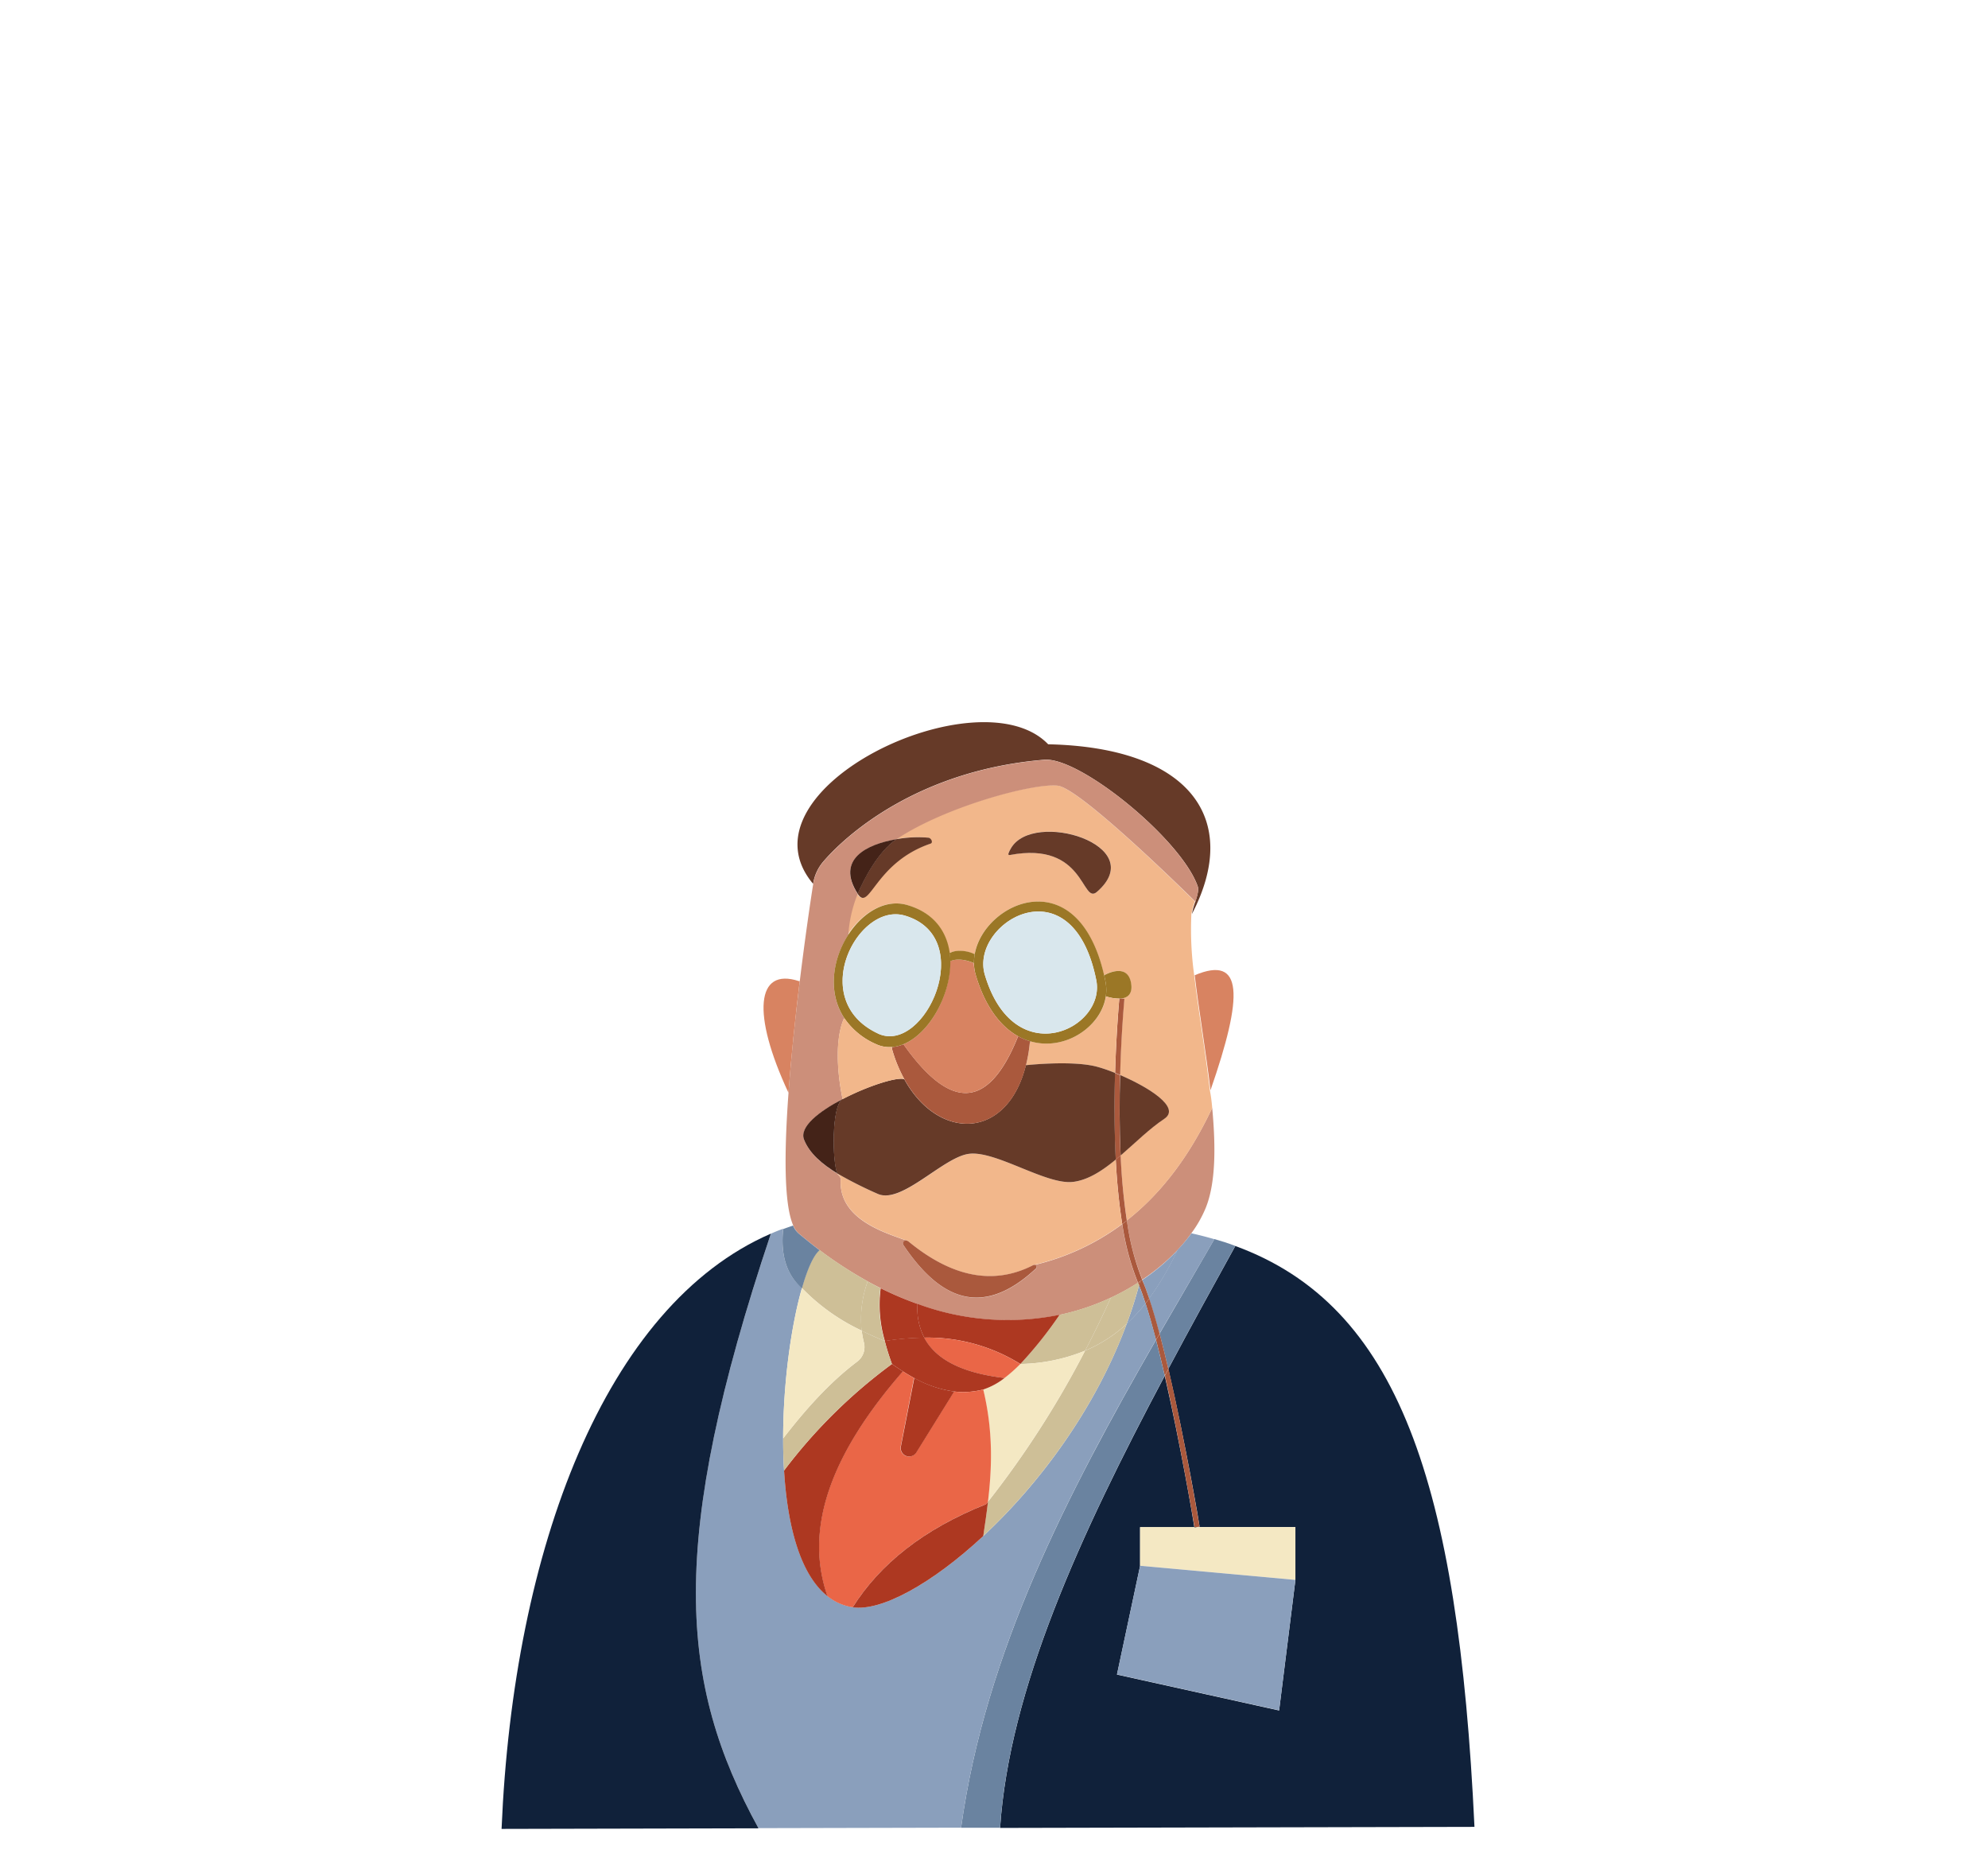 <svg id="Layer_1" data-name="Layer 1" xmlns="http://www.w3.org/2000/svg" viewBox="0 0 470.16 440"><defs><style>.cls-1{fill:#10213a;}.cls-2{fill:#f4e8c3;}.cls-3{fill:#8a9fbc;}.cls-4{fill:#6a83a0;}.cls-5{fill:#d88361;}.cls-6{fill:#cc8f7a;}.cls-7{fill:#f2b78b;}.cls-8{fill:#aa593d;}.cls-9{fill:#663a28;}.cls-10{fill:#cebf97;}.cls-11{fill:#9b7726;}.cls-12{fill:#d9e7ed;}.cls-13{fill:#ad3821;}.cls-14{fill:#ea6647;}.cls-15{fill:#442318;}</style></defs><title>teddy_back_final</title><g id="_Group_" data-name="&lt;Group&gt;"><path class="cls-1" d="M348.71,432l-112.19.25c2.19-32.68,18.73-68.92,38.94-106.91,3.73,16.29,6.8,34.32,7,35.81H269.63v9.15l-5.47,25.69,38.35,8.49,3.85-30.83V361.11H283.12l.59-.1c0-.3-3.37-20-7.4-37.31,5.1-9.59,10.44-19.29,15.84-29.06C330.61,308.7,344.87,350.4,348.71,432Z"/><path class="cls-2" d="M306.36,361.11V373.6l-36.73-3.34v-9.15H282.5a.65.65,0,0,0,0,.1l.6-.1Z"/><polygon class="cls-3" points="306.36 373.6 302.51 404.44 264.16 395.95 269.63 370.26 306.36 373.6"/><path class="cls-4" d="M287.2,293c1.69.48,3.33,1,4.94,1.62-5.39,9.77-10.74,19.47-15.84,29.06-.67-2.88-1.37-5.68-2.06-8.32C278.54,307.93,282.89,300.48,287.2,293Z"/><path class="cls-5" d="M282.55,230.61c11.53-4.84,11.54,4.74,3.73,27.2h0C285.2,248.66,283.54,239,282.55,230.61Z"/><path class="cls-6" d="M286.69,262c.85,9.26.83,17.73-1.52,23.59a28,28,0,0,1-3.39,6,38.69,38.69,0,0,1-3.28,4,48.57,48.57,0,0,1-8.34,7,59.92,59.92,0,0,1-3.66-14c7.83-6.14,14.64-14.81,20.18-26.6Z"/><path class="cls-7" d="M286.69,262h0c-5.54,11.8-12.35,20.46-20.18,26.6A145.78,145.78,0,0,1,265,273.23c3.45-3,6.85-6.37,10.31-8.66,4.06-2.69-3.76-7.52-10.43-10.37.28-10.27,1-17.81,1-18l-.79-.07c1.44-.16,2.72-.94,2.41-3.37-.7-5.48-6.41-2.15-6.41-2.15-6.28-27.25-28.32-17.38-30.59-5h-.19c-1.53-.77-4.17-1.07-5.65-.26l-.16,0c-.66-5-3.61-9.48-10-11.34-5.22-1.53-10.6,1.83-14,7a31.32,31.32,0,0,1,2.21-9.67c2.83,4.41,4-7.34,17.25-11.86.65-.23.17-1.31-.5-1.4a28.58,28.58,0,0,0-7.6.36c11.45-7.74,32.43-13.37,38.18-12.7,5.6.66,32.55,27.43,32.55,27.43a16.36,16.36,0,0,0-.83,3,78.26,78.26,0,0,0,.67,14.46c1,8.42,2.65,18,3.7,27.2C286.41,259.23,286.57,260.63,286.69,262Zm-27.25-51.12c12.7-11.07-15.15-19.51-20.37-10.26-.36.64-1,1.69-.26,1.56C256.72,198.78,255.76,214.12,259.44,210.89Z"/><path class="cls-3" d="M281.77,291.64c1.86.41,3.67.88,5.43,1.39-4.32,7.46-8.67,14.9-13,22.36-.82-3.06-1.63-5.87-2.46-8.32a71.3,71.3,0,0,0,6.7-11.45A38.69,38.69,0,0,0,281.77,291.64Z"/><path class="cls-8" d="M283.7,361l-.59.1h-.61c-.25-1.49-3.32-19.52-7-35.81.26-.53.55-1.07.85-1.59C280.33,341,283.66,360.71,283.7,361Z"/><path class="cls-9" d="M282.71,213.18c.44-1.35.85-2.75.54-3.62C279.36,198.48,255.48,179,247,179.65c-29.4,2.41-46.54,17.38-52.27,24.06a10.48,10.48,0,0,0-2.43,5.29c-18.79-22.33,39.39-49.9,55.59-33,33.57.73,45.72,17.67,34,40.13A16.36,16.36,0,0,1,282.71,213.18Z"/><path class="cls-6" d="M186.48,258.45c.64-8.79,1.64-18.11,2.66-26.41,1.26-10.27,2.54-19,3.18-23a10.48,10.48,0,0,1,2.43-5.29c5.73-6.68,22.87-21.65,52.27-24.06,8.46-.7,32.34,18.83,36.23,29.91.31.88-.1,2.27-.54,3.62,0,0-27-26.77-32.55-27.43-5.75-.67-26.73,5-38.18,12.7h0c-6.89,1.17-14.4,4.72-9.14,12.9a31.32,31.32,0,0,0-2.21,9.67h0c-3.72,5.72-5,13.67-.91,19.77l-.17.11c-3,7.13-.26,19-.26,19-5.59,2.9-10.33,6.61-9.12,9.6,1.28,3.22,4.26,5.77,7.9,8a1.08,1.08,0,0,0,.2.31,1.91,1.91,0,0,1,.58.9c-.72,9.65,10.74,12.82,15.49,14.6a.73.73,0,0,0-.66,1.13c8.6,12.74,18.56,17.42,31.31,5.53a.5.5,0,0,0-.34-.88,56.81,56.81,0,0,0,20.75-9.65,60,60,0,0,0,3.68,13.79l0,.1a53.19,53.19,0,0,1-6.39,3.51,56,56,0,0,1-12.12,4.06A61.33,61.33,0,0,1,217,308.34a76.11,76.11,0,0,1-8.75-3.74c-1-.49-2-1-3-1.57h0a97.5,97.5,0,0,1-11.4-7.4q-2.48-1.87-5-4a5,5,0,0,1-1.28-1.91C185.37,284.63,185.47,272.2,186.48,258.45Z"/><path d="M283.12,361.11l-.6.1a.65.65,0,0,1,0-.1Z"/><path class="cls-8" d="M276.31,323.7c-.3.53-.59,1.07-.85,1.59-.68-2.91-1.37-5.77-2.06-8.45l.85-1.46C274.94,318,275.64,320.83,276.31,323.7Z"/><path class="cls-9" d="M264.91,254.21c6.67,2.85,14.49,7.68,10.43,10.37-3.46,2.29-6.86,5.68-10.31,8.66C264.71,266.58,264.74,260,264.91,254.21Z"/><path class="cls-8" d="M274.24,315.38l-.85,1.46c-.83-3.15-1.65-6.08-2.48-8.62.3-.38.59-.77.88-1.16C272.61,309.51,273.43,312.33,274.24,315.38Z"/><path class="cls-4" d="M273.39,316.85c.7,2.69,1.38,5.54,2.06,8.45-20.21,38-36.74,74.23-38.94,106.91l-9.22,0C233.1,390.35,252.45,353.32,273.39,316.85Z"/><path class="cls-3" d="M278.49,295.62a71.3,71.3,0,0,1-6.7,11.45c-.54-1.63-1.08-3.08-1.61-4.32l0-.1A48.57,48.57,0,0,0,278.49,295.62Z"/><path class="cls-3" d="M232.54,363.23C245.62,351.07,259,333.31,266.48,313a40.27,40.27,0,0,0,4.44-4.82c.83,2.54,1.65,5.47,2.48,8.62-20.94,36.47-40.29,73.5-46.1,115.39l-47.91.11C160.55,398,157.76,365,182.32,291.73c.95-.43,1.92-.82,2.89-1.17-.67,6.38.92,11,4.45,14-2.51,8.74-4.44,22.31-4.45,35.56,0,2.55.06,5.1.22,7.59.78,12.94,3.75,24.56,10.27,29.7a12.61,12.61,0,0,0,6,2.64C208.28,381.11,220.28,374.63,232.54,363.23Z"/><path class="cls-8" d="M271.79,307.06c-.29.4-.58.78-.88,1.16-.52-1.59-1-3-1.53-4.29l.25-.95c.17-.11.35-.22.52-.34l0,.1C270.71,304,271.25,305.43,271.79,307.06Z"/><path class="cls-8" d="M270.14,302.65c-.17.12-.35.23-.52.34s-.34.23-.52.34l0-.1a60,60,0,0,1-3.68-13.79c.37-.26.73-.54,1.09-.83A59.92,59.92,0,0,0,270.14,302.65Z"/><path class="cls-3" d="M269.38,303.94c.5,1.26,1,2.7,1.53,4.29a40.27,40.27,0,0,1-4.44,4.82Q268.13,308.57,269.38,303.94Z"/><path class="cls-8" d="M269.63,303l-.25.95-.26-.61C269.29,303.22,269.46,303.11,269.63,303Z"/><path class="cls-10" d="M269.11,303.32l.26.61q-1.24,4.64-2.9,9.11a33.89,33.89,0,0,1-9.85,6.35q3.22-6.15,6.1-12.56A53.19,53.19,0,0,0,269.11,303.32Z"/><path class="cls-11" d="M267.54,232.76c.31,2.43-1,3.21-2.41,3.37l-.41,0v0a9.73,9.73,0,0,1-3.08-.5l-.12,0a10.34,10.34,0,0,0-.08-3.54c-.1-.5-.2-1-.31-1.46C261.13,230.61,266.85,227.28,267.54,232.76Z"/><path class="cls-10" d="M256.62,319.4a33.89,33.89,0,0,0,9.85-6.35c-7.48,20.26-20.86,38-33.94,50.18.41-2.69.8-5.37,1.11-8.09A223.69,223.69,0,0,0,256.62,319.4Z"/><path class="cls-8" d="M265.13,236.13l.79.07c0,.19-.74,7.73-1,18-.41-.18-.8-.35-1.2-.49.29-9.72.95-16.9,1-17.58A2.32,2.32,0,0,0,265.13,236.13Z"/><path class="cls-8" d="M266.49,288.61c-.36.29-.72.56-1.09.83a145.59,145.59,0,0,1-1.52-15.25l1.15-1A145.78,145.78,0,0,0,266.49,288.61Z"/><path d="M264.73,236.09l.41,0a2.32,2.32,0,0,1-.41,0Z"/><path class="cls-8" d="M265,273.23l-1.15,1c-.36-7.18-.34-14.34-.17-20.48.4.14.79.31,1.2.49C264.74,260,264.71,266.58,265,273.23Z"/><path class="cls-7" d="M261.64,235.64a9.73,9.73,0,0,0,3.08.5c-.07.67-.73,7.85-1,17.58a36.73,36.73,0,0,0-4.27-1.47c-5.89-1.56-16.8-.35-16.8-.35h0a36.48,36.48,0,0,0,.89-5.13l.16-.53c8.15,2.35,16.75-3.42,17.85-10.62Z"/><path class="cls-7" d="M263.87,274.19a145.59,145.59,0,0,0,1.52,15.25,56.81,56.81,0,0,1-20.75,9.65.47.47,0,0,0-.24.06c-9.6,5-19.49,2.73-29.66-5.67a.65.65,0,0,0-.41-.16,0,0,0,0,1,0,0c-4.75-1.79-16.21-5-15.49-14.6a1.91,1.91,0,0,0-.58-.9,1.08,1.08,0,0,1-.2-.31,94.55,94.55,0,0,0,9.54,4.81c5.61,2.58,15.42-8.63,21.54-9.46,6.35-.86,18.4,7.48,24.76,6.62C257.39,279,260.67,276.84,263.87,274.19Z"/><path class="cls-9" d="M263.71,253.72c-.17,6.14-.19,13.3.17,20.48-3.2,2.65-6.49,4.8-10,5.27-6.35.86-18.4-7.48-24.76-6.62-6.13.83-15.93,12-21.54,9.46a94.55,94.55,0,0,1-9.54-4.81c-1.25-2.58-1.43-16.15,1.22-17.59,6-3.15,13.08-5.35,14.6-4.7,8.09,14.65,24.35,14.4,28.75-3.32h0s10.91-1.21,16.8.35A36.73,36.73,0,0,1,263.71,253.72Z"/><path class="cls-11" d="M261.44,232.08a10.34,10.34,0,0,1,.08,3.54c-1.1,7.21-9.7,13-17.85,10.62a13.37,13.37,0,0,1-2.9-1.2c-4-2.23-7.71-6.75-10-14.45a10.45,10.45,0,0,1-.43-2.83,11.31,11.31,0,0,1,.19-2.19c2.28-12.34,24.31-22.2,30.59,5C261.24,231.09,261.34,231.57,261.44,232.08Zm-28.53-1.57c6.92,23.28,28.66,12.78,26.36,1.27C253.61,203.51,229.28,218.24,232.91,230.51Z"/><path class="cls-9" d="M239.07,200.63c5.22-9.24,33.06-.8,20.37,10.26-3.68,3.22-2.72-12.11-20.63-8.7C238.09,202.32,238.71,201.27,239.07,200.63Z"/><path class="cls-12" d="M259.27,231.78c2.3,11.51-19.45,22-26.36-1.27C229.28,218.24,253.61,203.51,259.27,231.78Z"/><path class="cls-10" d="M262.72,306.84q-2.9,6.42-6.1,12.56a42.41,42.41,0,0,1-15.3,3.14,95.89,95.89,0,0,0,9.28-11.64A56,56,0,0,0,262.72,306.84Z"/><path class="cls-2" d="M256.62,319.4a223.69,223.69,0,0,1-23,35.74c1-8.21,1.23-16.76-1.11-26.57a16.65,16.65,0,0,0,5-2.71,35.79,35.79,0,0,0,3.74-3.32A42.41,42.41,0,0,0,256.62,319.4Z"/><path class="cls-8" d="M244.64,299.09a.5.5,0,0,1,.34.88c-12.76,11.89-22.72,7.22-31.31-5.53a.73.73,0,0,1,.66-1.13,0,0,0,0,0,0,0l.41.16c10.17,8.4,20.06,10.63,29.66,5.67Z"/><path class="cls-8" d="M213.88,255.21a33.56,33.56,0,0,1-2.94-7.24l0-.38a8.52,8.52,0,0,0,2.73-.66c10.41,14.71,19.67,16.68,27.12-1.89a13.37,13.37,0,0,0,2.9,1.2l-.16.53a36.48,36.48,0,0,1-.89,5.13C238.23,269.61,222,269.86,213.88,255.21Z"/><path class="cls-13" d="M250.6,310.9a95.89,95.89,0,0,1-9.28,11.64h0a41.49,41.49,0,0,0-22.73-6.23,15,15,0,0,1-1.61-8A61.33,61.33,0,0,0,250.6,310.9Z"/><path class="cls-14" d="M241.3,322.54h0a35.79,35.79,0,0,1-3.74,3.32h0c-9.89-1.15-16.23-4.32-19-9.54A41.49,41.49,0,0,1,241.3,322.54Z"/><path class="cls-13" d="M225.68,329.05a26.52,26.52,0,0,1-9.49-3.2c-.89-.48-1.77-1-2.65-1.56s-1.73-1.14-2.59-1.75c-.67-1.85-1.25-3.67-1.7-5.44a62.26,62.26,0,0,1,9.33-.79c2.77,5.23,9.11,8.39,19,9.54h0a16.65,16.65,0,0,1-5,2.71A18.8,18.8,0,0,1,225.68,329.05Z"/><path class="cls-14" d="M232.54,328.57c2.35,9.81,2.09,18.35,1.11,26.57l-.44.56c-14.84,5.92-25.1,14.17-31.54,24.37a12.61,12.61,0,0,1-6-2.64c-5.87-16.83,1.74-34.67,17.84-53.15.88.56,1.76,1.08,2.65,1.56L213,342.12a2,2,0,0,0,3.63,1.43l9-14.49A18.8,18.8,0,0,0,232.54,328.57Z"/><path class="cls-13" d="M233.21,355.7l.44-.56c-.31,2.72-.71,5.41-1.11,8.09-12.25,11.4-24.25,17.87-30.87,16.84C208.1,369.87,218.37,361.62,233.21,355.7Z"/><path class="cls-5" d="M230.77,230.59c2.29,7.7,6,12.22,10,14.45-7.44,18.57-16.71,16.6-27.12,1.89,6.09-2.49,11.19-11.5,11-19.6h0c1.57-.79,4-.34,5.65.43A10.45,10.45,0,0,0,230.77,230.59Z"/><path class="cls-11" d="M230.34,225.57h.19a11.31,11.31,0,0,0-.19,2.19c-1.63-.77-4.08-1.22-5.65-.43h0a13.93,13.93,0,0,0-.14-2l.16,0C226.17,224.5,228.81,224.8,230.34,225.57Z"/><path class="cls-13" d="M225.68,329.05l-9,14.49a2,2,0,0,1-3.63-1.43l3.18-16.27A26.52,26.52,0,0,0,225.68,329.05Z"/><path class="cls-11" d="M213.65,246.93a8.52,8.52,0,0,1-2.73.66,7.51,7.51,0,0,1-3.8-.71,17.47,17.47,0,0,1-7.41-6.08c-4.06-6.1-2.81-14.05.91-19.77h0c3.37-5.2,8.75-8.57,14-7,6.34,1.86,9.29,6.29,10,11.34a13.93,13.93,0,0,1,.14,2C224.84,235.43,219.74,244.44,213.65,246.93Zm-6-2.52c11,5.11,23.74-22.78,6.34-27.9C202.83,213.22,190.74,236.56,207.7,244.41Z"/><path class="cls-9" d="M219.58,198.09c.67.1,1.15,1.17.5,1.4-13.26,4.52-14.42,16.27-17.25,11.86,1.4-3.34,4.82-10,9.14-12.9h0A28.58,28.58,0,0,1,219.58,198.09Z"/><path class="cls-13" d="M217,308.34a15,15,0,0,0,1.61,8,62.26,62.26,0,0,0-9.33.79,30.27,30.27,0,0,1-1-12.5A76.11,76.11,0,0,0,217,308.34Z"/><path class="cls-12" d="M214,216.52c17.4,5.12,4.7,33-6.34,27.9C190.74,236.56,202.83,213.22,214,216.52Z"/><path class="cls-7" d="M213.88,255.21c-1.52-.65-8.56,1.55-14.6,4.7,0,0-2.77-11.87.26-19l.17-.11a17.47,17.47,0,0,0,7.41,6.08,7.51,7.51,0,0,0,3.8.71l0,.38A33.56,33.56,0,0,0,213.88,255.21Z"/><path class="cls-13" d="M210.95,322.54c.86.61,1.73,1.2,2.59,1.75-16.1,18.47-23.71,36.31-17.84,53.15-6.52-5.13-9.49-16.76-10.27-29.7h0A123.75,123.75,0,0,1,210.95,322.54Z"/><path class="cls-10" d="M209.24,317.1c.46,1.77,1,3.6,1.7,5.44a123.75,123.75,0,0,0-25.51,25.2h0c-.16-2.49-.22-5-.22-7.59,5.32-6.89,11-13.25,17.48-18.14a4.31,4.31,0,0,0,1.63-4.52,23,23,0,0,1-.53-2.83Q206.45,316,209.24,317.1Z"/><path class="cls-10" d="M208.21,304.6a30.27,30.27,0,0,0,1,12.5q-2.79-1.13-5.45-2.43A26.36,26.36,0,0,1,205.21,303C206.21,303.58,207.22,304.1,208.21,304.6Z"/><path class="cls-15" d="M212,198.45c-4.32,2.93-7.73,9.55-9.14,12.9C197.57,203.17,205.07,199.62,212,198.45Z"/><path class="cls-10" d="M205.21,303h0a26.36,26.36,0,0,0-1.43,11.64,47.73,47.73,0,0,1-14.13-10.07c1.29-4.56,2.75-7.79,4.16-9A97.5,97.5,0,0,0,205.21,303Z"/><path class="cls-2" d="M204.32,317.49a4.31,4.31,0,0,1-1.63,4.52c-6.51,4.89-12.16,11.25-17.48,18.14,0-13.25,1.94-26.82,4.45-35.56a47.73,47.73,0,0,0,14.13,10.07A23,23,0,0,0,204.32,317.49Z"/><path class="cls-15" d="M198.06,277.5c-3.64-2.22-6.62-4.76-7.9-8-1.21-3,3.54-6.7,9.12-9.6C196.63,261.35,196.81,274.92,198.06,277.5Z"/><path class="cls-4" d="M188.83,291.64q2.5,2.1,5,4c-1.41,1.19-2.87,4.42-4.16,9-3.52-3.07-5.12-7.66-4.45-14,.77-.3,1.55-.56,2.34-.83A5,5,0,0,0,188.83,291.64Z"/><path class="cls-5" d="M188.93,232l.2,0c-1,8.3-2,17.62-2.66,26.41C177.76,239.73,178.8,228.68,188.93,232Z"/><path class="cls-1" d="M179.39,432.34l-60.77.14c2.78-66.24,24.54-123.79,63.69-140.76C157.76,365,160.55,398,179.39,432.34Z"/></g></svg>